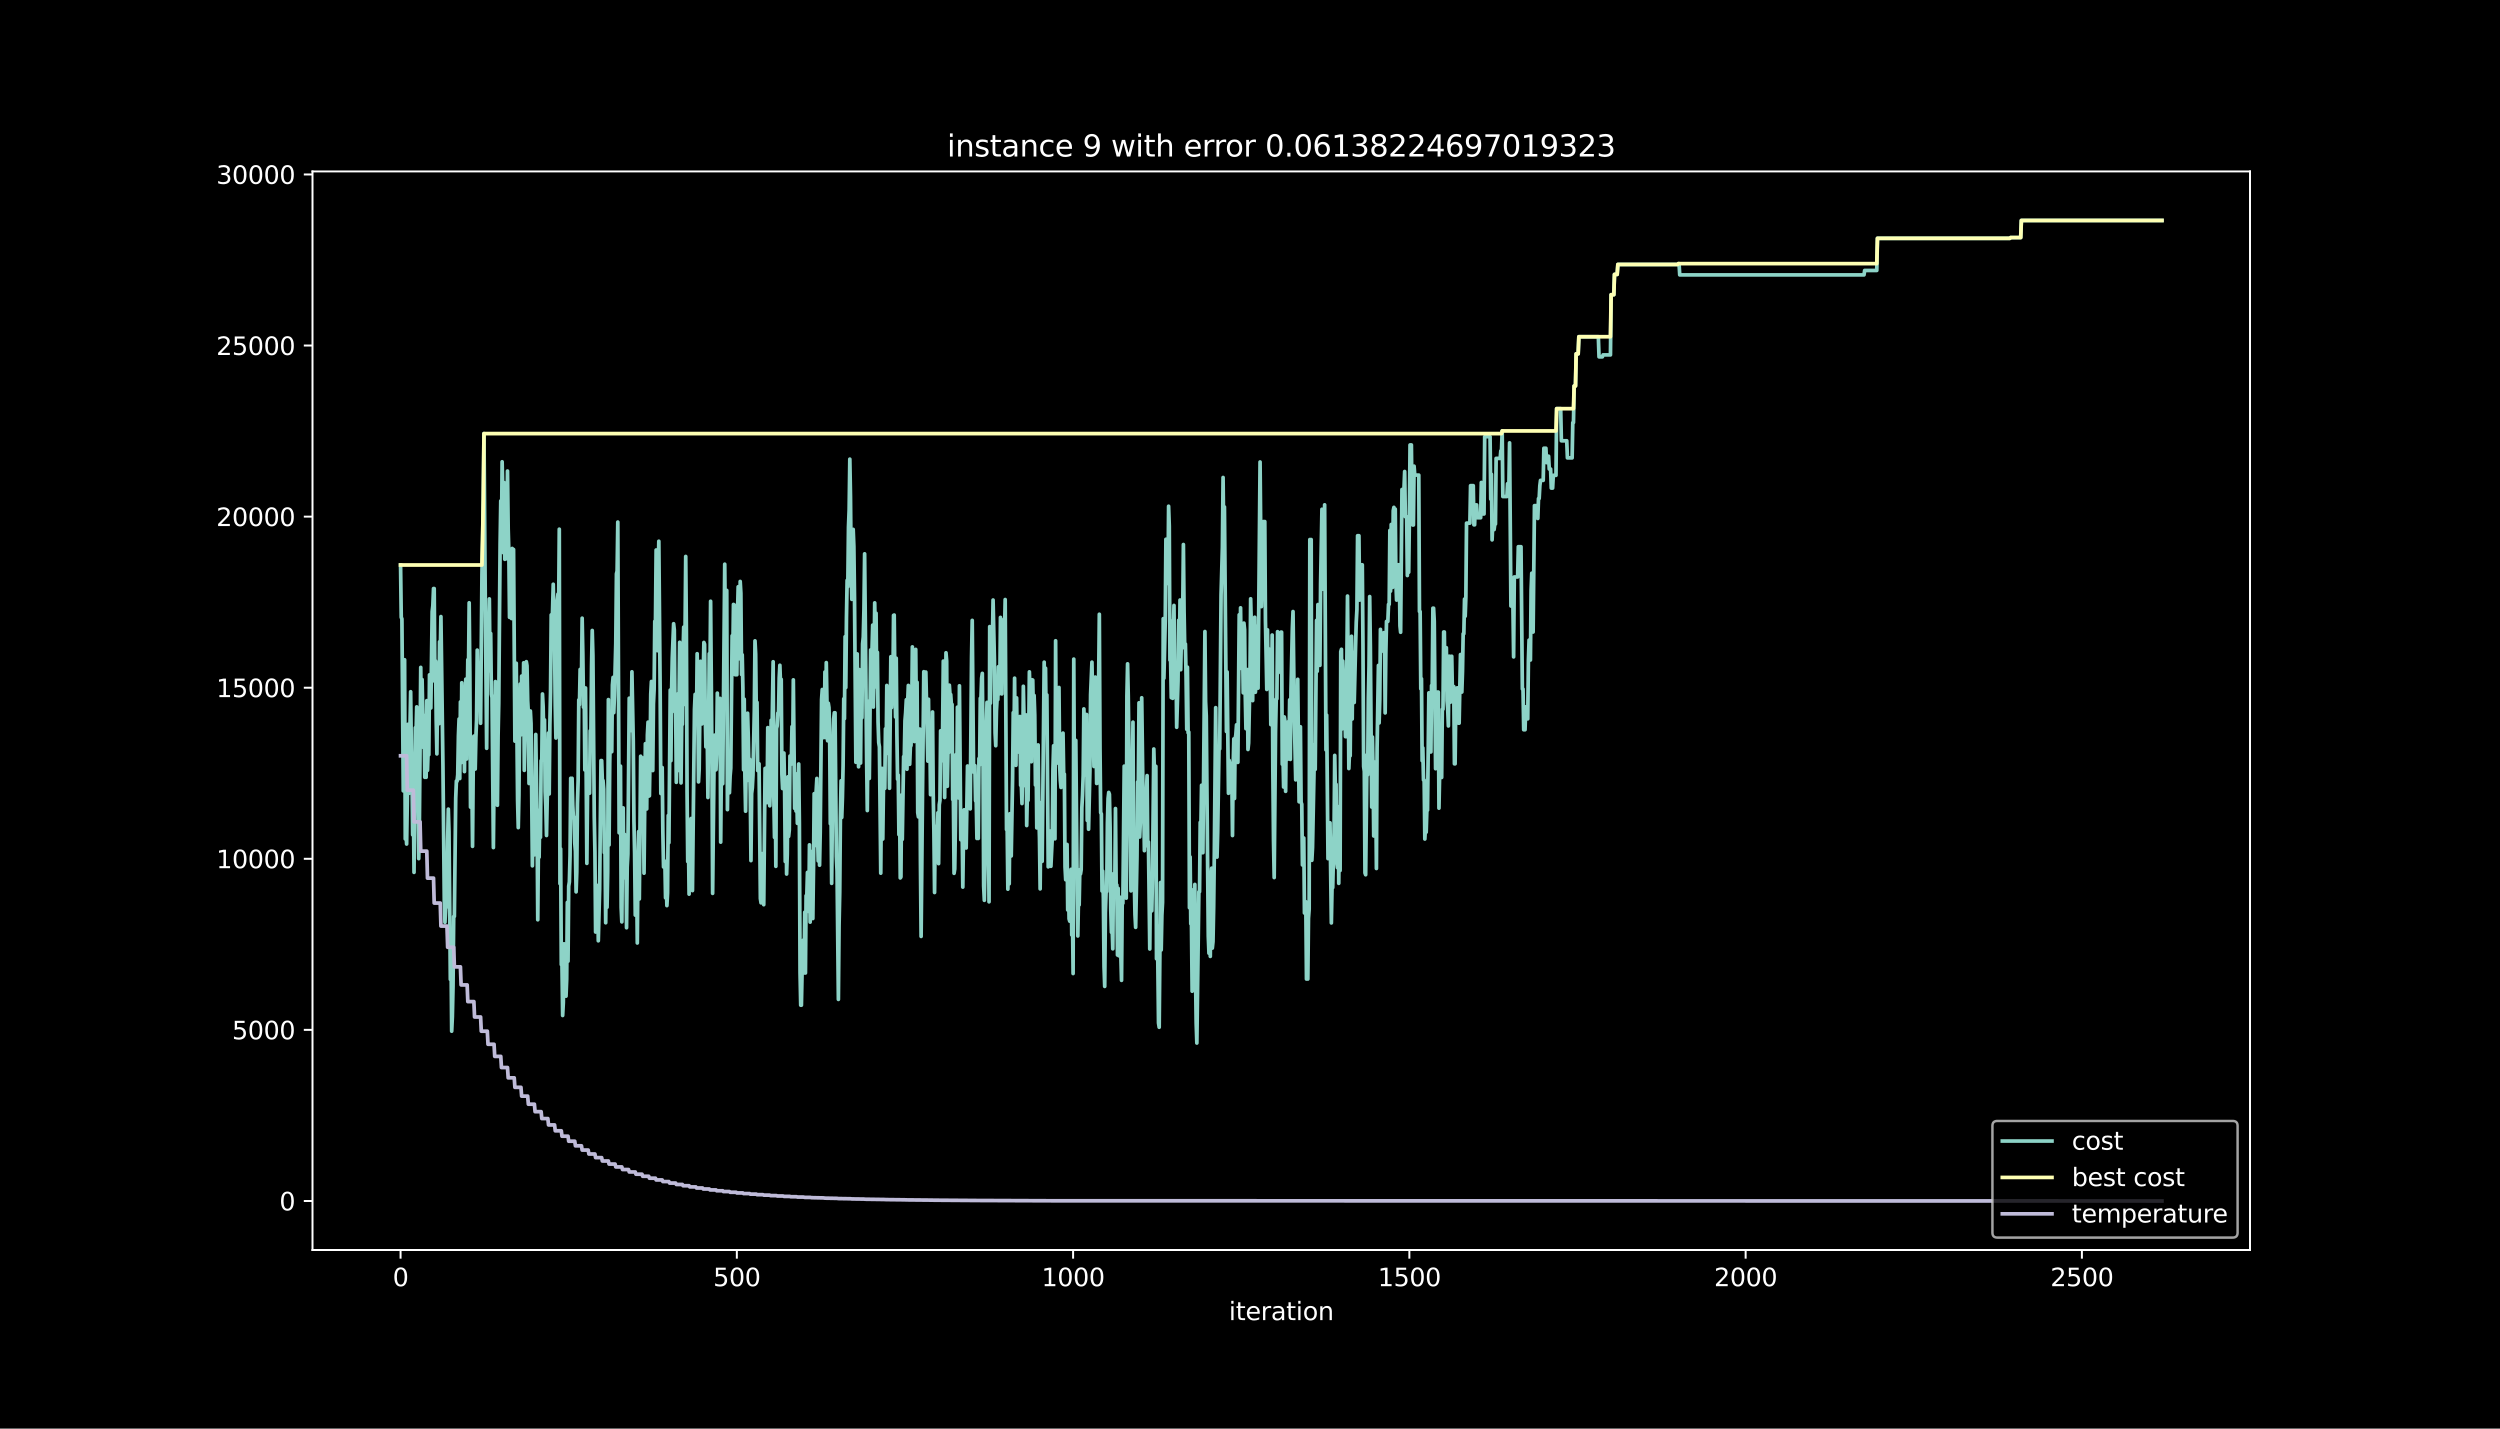<?xml version="1.0" encoding="utf-8" standalone="no"?>
<!DOCTYPE svg PUBLIC "-//W3C//DTD SVG 1.1//EN"
  "http://www.w3.org/Graphics/SVG/1.1/DTD/svg11.dtd">
<svg height="576pt" version="1.1" viewBox="0 0 1008 576" width="1008pt" xmlns="http://www.w3.org/2000/svg" xmlns:xlink="http://www.w3.org/1999/xlink">
 <defs>
  <style type="text/css">*{stroke-linecap:butt;stroke-linejoin:round;}</style>
 </defs>
 <g id="figure_1">
  <g id="patch_1">
   <path d="M 0 576 
L 1008 576 
L 1008 0 
L 0 0 
z
"/>
  </g>
  <g id="axes_1">
   <g id="patch_2">
    <path d="M 126 504 
L 907.2 504 
L 907.2 69.12 
L 126 69.12 
z
"/>
   </g>
   <g id="matplotlib.axis_1">
    <g id="xtick_1">
     <g id="line2d_1">
      <defs>
       <path d="M 0 0 
L 0 3.5 
" id="m829dfaa4d2" style="stroke:#ffffff;stroke-width:0.8;"/>
      </defs>
      <g>
       <use style="fill:#ffffff;stroke:#ffffff;stroke-width:0.8;" x="161.509" xlink:href="#m829dfaa4d2" y="504"/>
      </g>
     </g>
     <g id="text_1">
      <!-- 0 -->
      <g style="fill:#ffffff;" transform="translate(158.328 518.598)scale(0.1 -0.1)">
       <defs>
        <path d="M 2034 4250 
Q 1547 4250 1301 3770 
Q 1056 3291 1056 2328 
Q 1056 1369 1301 889 
Q 1547 409 2034 409 
Q 2525 409 2770 889 
Q 3016 1369 3016 2328 
Q 3016 3291 2770 3770 
Q 2525 4250 2034 4250 
z
M 2034 4750 
Q 2819 4750 3233 4129 
Q 3647 3509 3647 2328 
Q 3647 1150 3233 529 
Q 2819 -91 2034 -91 
Q 1250 -91 836 529 
Q 422 1150 422 2328 
Q 422 3509 836 4129 
Q 1250 4750 2034 4750 
z
" id="DejaVuSans-30" transform="scale(0.016)"/>
       </defs>
       <use xlink:href="#DejaVuSans-30"/>
      </g>
     </g>
    </g>
    <g id="xtick_2">
     <g id="line2d_2">
      <g>
       <use style="fill:#ffffff;stroke:#ffffff;stroke-width:0.8;" x="297.092" xlink:href="#m829dfaa4d2" y="504"/>
      </g>
     </g>
     <g id="text_2">
      <!-- 500 -->
      <g style="fill:#ffffff;" transform="translate(287.548 518.598)scale(0.1 -0.1)">
       <defs>
        <path d="M 691 4666 
L 3169 4666 
L 3169 4134 
L 1269 4134 
L 1269 2991 
Q 1406 3038 1543 3061 
Q 1681 3084 1819 3084 
Q 2600 3084 3056 2656 
Q 3513 2228 3513 1497 
Q 3513 744 3044 326 
Q 2575 -91 1722 -91 
Q 1428 -91 1123 -41 
Q 819 9 494 109 
L 494 744 
Q 775 591 1075 516 
Q 1375 441 1709 441 
Q 2250 441 2565 725 
Q 2881 1009 2881 1497 
Q 2881 1984 2565 2268 
Q 2250 2553 1709 2553 
Q 1456 2553 1204 2497 
Q 953 2441 691 2322 
L 691 4666 
z
" id="DejaVuSans-35" transform="scale(0.016)"/>
       </defs>
       <use xlink:href="#DejaVuSans-35"/>
       <use x="63.623" xlink:href="#DejaVuSans-30"/>
       <use x="127.246" xlink:href="#DejaVuSans-30"/>
      </g>
     </g>
    </g>
    <g id="xtick_3">
     <g id="line2d_3">
      <g>
       <use style="fill:#ffffff;stroke:#ffffff;stroke-width:0.8;" x="432.674" xlink:href="#m829dfaa4d2" y="504"/>
      </g>
     </g>
     <g id="text_3">
      <!-- 1000 -->
      <g style="fill:#ffffff;" transform="translate(419.949 518.598)scale(0.1 -0.1)">
       <defs>
        <path d="M 794 531 
L 1825 531 
L 1825 4091 
L 703 3866 
L 703 4441 
L 1819 4666 
L 2450 4666 
L 2450 531 
L 3481 531 
L 3481 0 
L 794 0 
L 794 531 
z
" id="DejaVuSans-31" transform="scale(0.016)"/>
       </defs>
       <use xlink:href="#DejaVuSans-31"/>
       <use x="63.623" xlink:href="#DejaVuSans-30"/>
       <use x="127.246" xlink:href="#DejaVuSans-30"/>
       <use x="190.869" xlink:href="#DejaVuSans-30"/>
      </g>
     </g>
    </g>
    <g id="xtick_4">
     <g id="line2d_4">
      <g>
       <use style="fill:#ffffff;stroke:#ffffff;stroke-width:0.8;" x="568.257" xlink:href="#m829dfaa4d2" y="504"/>
      </g>
     </g>
     <g id="text_4">
      <!-- 1500 -->
      <g style="fill:#ffffff;" transform="translate(555.532 518.598)scale(0.1 -0.1)">
       <use xlink:href="#DejaVuSans-31"/>
       <use x="63.623" xlink:href="#DejaVuSans-35"/>
       <use x="127.246" xlink:href="#DejaVuSans-30"/>
       <use x="190.869" xlink:href="#DejaVuSans-30"/>
      </g>
     </g>
    </g>
    <g id="xtick_5">
     <g id="line2d_5">
      <g>
       <use style="fill:#ffffff;stroke:#ffffff;stroke-width:0.8;" x="703.84" xlink:href="#m829dfaa4d2" y="504"/>
      </g>
     </g>
     <g id="text_5">
      <!-- 2000 -->
      <g style="fill:#ffffff;" transform="translate(691.115 518.598)scale(0.1 -0.1)">
       <defs>
        <path d="M 1228 531 
L 3431 531 
L 3431 0 
L 469 0 
L 469 531 
Q 828 903 1448 1529 
Q 2069 2156 2228 2338 
Q 2531 2678 2651 2914 
Q 2772 3150 2772 3378 
Q 2772 3750 2511 3984 
Q 2250 4219 1831 4219 
Q 1534 4219 1204 4116 
Q 875 4013 500 3803 
L 500 4441 
Q 881 4594 1212 4672 
Q 1544 4750 1819 4750 
Q 2544 4750 2975 4387 
Q 3406 4025 3406 3419 
Q 3406 3131 3298 2873 
Q 3191 2616 2906 2266 
Q 2828 2175 2409 1742 
Q 1991 1309 1228 531 
z
" id="DejaVuSans-32" transform="scale(0.016)"/>
       </defs>
       <use xlink:href="#DejaVuSans-32"/>
       <use x="63.623" xlink:href="#DejaVuSans-30"/>
       <use x="127.246" xlink:href="#DejaVuSans-30"/>
       <use x="190.869" xlink:href="#DejaVuSans-30"/>
      </g>
     </g>
    </g>
    <g id="xtick_6">
     <g id="line2d_6">
      <g>
       <use style="fill:#ffffff;stroke:#ffffff;stroke-width:0.8;" x="839.422" xlink:href="#m829dfaa4d2" y="504"/>
      </g>
     </g>
     <g id="text_6">
      <!-- 2500 -->
      <g style="fill:#ffffff;" transform="translate(826.697 518.598)scale(0.1 -0.1)">
       <use xlink:href="#DejaVuSans-32"/>
       <use x="63.623" xlink:href="#DejaVuSans-35"/>
       <use x="127.246" xlink:href="#DejaVuSans-30"/>
       <use x="190.869" xlink:href="#DejaVuSans-30"/>
      </g>
     </g>
    </g>
    <g id="text_7">
     <!-- iteration -->
     <g style="fill:#ffffff;" transform="translate(495.477 532.277)scale(0.1 -0.1)">
      <defs>
       <path d="M 603 3500 
L 1178 3500 
L 1178 0 
L 603 0 
L 603 3500 
z
M 603 4863 
L 1178 4863 
L 1178 4134 
L 603 4134 
L 603 4863 
z
" id="DejaVuSans-69" transform="scale(0.016)"/>
       <path d="M 1172 4494 
L 1172 3500 
L 2356 3500 
L 2356 3053 
L 1172 3053 
L 1172 1153 
Q 1172 725 1289 603 
Q 1406 481 1766 481 
L 2356 481 
L 2356 0 
L 1766 0 
Q 1100 0 847 248 
Q 594 497 594 1153 
L 594 3053 
L 172 3053 
L 172 3500 
L 594 3500 
L 594 4494 
L 1172 4494 
z
" id="DejaVuSans-74" transform="scale(0.016)"/>
       <path d="M 3597 1894 
L 3597 1613 
L 953 1613 
Q 991 1019 1311 708 
Q 1631 397 2203 397 
Q 2534 397 2845 478 
Q 3156 559 3463 722 
L 3463 178 
Q 3153 47 2828 -22 
Q 2503 -91 2169 -91 
Q 1331 -91 842 396 
Q 353 884 353 1716 
Q 353 2575 817 3079 
Q 1281 3584 2069 3584 
Q 2775 3584 3186 3129 
Q 3597 2675 3597 1894 
z
M 3022 2063 
Q 3016 2534 2758 2815 
Q 2500 3097 2075 3097 
Q 1594 3097 1305 2825 
Q 1016 2553 972 2059 
L 3022 2063 
z
" id="DejaVuSans-65" transform="scale(0.016)"/>
       <path d="M 2631 2963 
Q 2534 3019 2420 3045 
Q 2306 3072 2169 3072 
Q 1681 3072 1420 2755 
Q 1159 2438 1159 1844 
L 1159 0 
L 581 0 
L 581 3500 
L 1159 3500 
L 1159 2956 
Q 1341 3275 1631 3429 
Q 1922 3584 2338 3584 
Q 2397 3584 2469 3576 
Q 2541 3569 2628 3553 
L 2631 2963 
z
" id="DejaVuSans-72" transform="scale(0.016)"/>
       <path d="M 2194 1759 
Q 1497 1759 1228 1600 
Q 959 1441 959 1056 
Q 959 750 1161 570 
Q 1363 391 1709 391 
Q 2188 391 2477 730 
Q 2766 1069 2766 1631 
L 2766 1759 
L 2194 1759 
z
M 3341 1997 
L 3341 0 
L 2766 0 
L 2766 531 
Q 2569 213 2275 61 
Q 1981 -91 1556 -91 
Q 1019 -91 701 211 
Q 384 513 384 1019 
Q 384 1609 779 1909 
Q 1175 2209 1959 2209 
L 2766 2209 
L 2766 2266 
Q 2766 2663 2505 2880 
Q 2244 3097 1772 3097 
Q 1472 3097 1187 3025 
Q 903 2953 641 2809 
L 641 3341 
Q 956 3463 1253 3523 
Q 1550 3584 1831 3584 
Q 2591 3584 2966 3190 
Q 3341 2797 3341 1997 
z
" id="DejaVuSans-61" transform="scale(0.016)"/>
       <path d="M 1959 3097 
Q 1497 3097 1228 2736 
Q 959 2375 959 1747 
Q 959 1119 1226 758 
Q 1494 397 1959 397 
Q 2419 397 2687 759 
Q 2956 1122 2956 1747 
Q 2956 2369 2687 2733 
Q 2419 3097 1959 3097 
z
M 1959 3584 
Q 2709 3584 3137 3096 
Q 3566 2609 3566 1747 
Q 3566 888 3137 398 
Q 2709 -91 1959 -91 
Q 1206 -91 779 398 
Q 353 888 353 1747 
Q 353 2609 779 3096 
Q 1206 3584 1959 3584 
z
" id="DejaVuSans-6f" transform="scale(0.016)"/>
       <path d="M 3513 2113 
L 3513 0 
L 2938 0 
L 2938 2094 
Q 2938 2591 2744 2837 
Q 2550 3084 2163 3084 
Q 1697 3084 1428 2787 
Q 1159 2491 1159 1978 
L 1159 0 
L 581 0 
L 581 3500 
L 1159 3500 
L 1159 2956 
Q 1366 3272 1645 3428 
Q 1925 3584 2291 3584 
Q 2894 3584 3203 3211 
Q 3513 2838 3513 2113 
z
" id="DejaVuSans-6e" transform="scale(0.016)"/>
      </defs>
      <use xlink:href="#DejaVuSans-69"/>
      <use x="27.783" xlink:href="#DejaVuSans-74"/>
      <use x="66.992" xlink:href="#DejaVuSans-65"/>
      <use x="128.516" xlink:href="#DejaVuSans-72"/>
      <use x="169.629" xlink:href="#DejaVuSans-61"/>
      <use x="230.908" xlink:href="#DejaVuSans-74"/>
      <use x="270.117" xlink:href="#DejaVuSans-69"/>
      <use x="297.9" xlink:href="#DejaVuSans-6f"/>
      <use x="359.082" xlink:href="#DejaVuSans-6e"/>
     </g>
    </g>
   </g>
   <g id="matplotlib.axis_2">
    <g id="ytick_1">
     <g id="line2d_7">
      <defs>
       <path d="M 0 0 
L -3.5 0 
" id="mee771cb0ef" style="stroke:#ffffff;stroke-width:0.8;"/>
      </defs>
      <g>
       <use style="fill:#ffffff;stroke:#ffffff;stroke-width:0.8;" x="126" xlink:href="#mee771cb0ef" y="484.233"/>
      </g>
     </g>
     <g id="text_8">
      <!-- 0 -->
      <g style="fill:#ffffff;" transform="translate(112.638 488.032)scale(0.1 -0.1)">
       <use xlink:href="#DejaVuSans-30"/>
      </g>
     </g>
    </g>
    <g id="ytick_2">
     <g id="line2d_8">
      <g>
       <use style="fill:#ffffff;stroke:#ffffff;stroke-width:0.8;" x="126" xlink:href="#mee771cb0ef" y="415.251"/>
      </g>
     </g>
     <g id="text_9">
      <!-- 5000 -->
      <g style="fill:#ffffff;" transform="translate(93.55 419.051)scale(0.1 -0.1)">
       <use xlink:href="#DejaVuSans-35"/>
       <use x="63.623" xlink:href="#DejaVuSans-30"/>
       <use x="127.246" xlink:href="#DejaVuSans-30"/>
       <use x="190.869" xlink:href="#DejaVuSans-30"/>
      </g>
     </g>
    </g>
    <g id="ytick_3">
     <g id="line2d_9">
      <g>
       <use style="fill:#ffffff;stroke:#ffffff;stroke-width:0.8;" x="126" xlink:href="#mee771cb0ef" y="346.27"/>
      </g>
     </g>
     <g id="text_10">
      <!-- 10000 -->
      <g style="fill:#ffffff;" transform="translate(87.188 350.069)scale(0.1 -0.1)">
       <use xlink:href="#DejaVuSans-31"/>
       <use x="63.623" xlink:href="#DejaVuSans-30"/>
       <use x="127.246" xlink:href="#DejaVuSans-30"/>
       <use x="190.869" xlink:href="#DejaVuSans-30"/>
       <use x="254.492" xlink:href="#DejaVuSans-30"/>
      </g>
     </g>
    </g>
    <g id="ytick_4">
     <g id="line2d_10">
      <g>
       <use style="fill:#ffffff;stroke:#ffffff;stroke-width:0.8;" x="126" xlink:href="#mee771cb0ef" y="277.289"/>
      </g>
     </g>
     <g id="text_11">
      <!-- 15000 -->
      <g style="fill:#ffffff;" transform="translate(87.188 281.088)scale(0.1 -0.1)">
       <use xlink:href="#DejaVuSans-31"/>
       <use x="63.623" xlink:href="#DejaVuSans-35"/>
       <use x="127.246" xlink:href="#DejaVuSans-30"/>
       <use x="190.869" xlink:href="#DejaVuSans-30"/>
       <use x="254.492" xlink:href="#DejaVuSans-30"/>
      </g>
     </g>
    </g>
    <g id="ytick_5">
     <g id="line2d_11">
      <g>
       <use style="fill:#ffffff;stroke:#ffffff;stroke-width:0.8;" x="126" xlink:href="#mee771cb0ef" y="208.308"/>
      </g>
     </g>
     <g id="text_12">
      <!-- 20000 -->
      <g style="fill:#ffffff;" transform="translate(87.188 212.107)scale(0.1 -0.1)">
       <use xlink:href="#DejaVuSans-32"/>
       <use x="63.623" xlink:href="#DejaVuSans-30"/>
       <use x="127.246" xlink:href="#DejaVuSans-30"/>
       <use x="190.869" xlink:href="#DejaVuSans-30"/>
       <use x="254.492" xlink:href="#DejaVuSans-30"/>
      </g>
     </g>
    </g>
    <g id="ytick_6">
     <g id="line2d_12">
      <g>
       <use style="fill:#ffffff;stroke:#ffffff;stroke-width:0.8;" x="126" xlink:href="#mee771cb0ef" y="139.326"/>
      </g>
     </g>
     <g id="text_13">
      <!-- 25000 -->
      <g style="fill:#ffffff;" transform="translate(87.188 143.126)scale(0.1 -0.1)">
       <use xlink:href="#DejaVuSans-32"/>
       <use x="63.623" xlink:href="#DejaVuSans-35"/>
       <use x="127.246" xlink:href="#DejaVuSans-30"/>
       <use x="190.869" xlink:href="#DejaVuSans-30"/>
       <use x="254.492" xlink:href="#DejaVuSans-30"/>
      </g>
     </g>
    </g>
    <g id="ytick_7">
     <g id="line2d_13">
      <g>
       <use style="fill:#ffffff;stroke:#ffffff;stroke-width:0.8;" x="126" xlink:href="#mee771cb0ef" y="70.345"/>
      </g>
     </g>
     <g id="text_14">
      <!-- 30000 -->
      <g style="fill:#ffffff;" transform="translate(87.188 74.144)scale(0.1 -0.1)">
       <defs>
        <path d="M 2597 2516 
Q 3050 2419 3304 2112 
Q 3559 1806 3559 1356 
Q 3559 666 3084 287 
Q 2609 -91 1734 -91 
Q 1441 -91 1130 -33 
Q 819 25 488 141 
L 488 750 
Q 750 597 1062 519 
Q 1375 441 1716 441 
Q 2309 441 2620 675 
Q 2931 909 2931 1356 
Q 2931 1769 2642 2001 
Q 2353 2234 1838 2234 
L 1294 2234 
L 1294 2753 
L 1863 2753 
Q 2328 2753 2575 2939 
Q 2822 3125 2822 3475 
Q 2822 3834 2567 4026 
Q 2313 4219 1838 4219 
Q 1578 4219 1281 4162 
Q 984 4106 628 3988 
L 628 4550 
Q 988 4650 1302 4700 
Q 1616 4750 1894 4750 
Q 2613 4750 3031 4423 
Q 3450 4097 3450 3541 
Q 3450 3153 3228 2886 
Q 3006 2619 2597 2516 
z
" id="DejaVuSans-33" transform="scale(0.016)"/>
       </defs>
       <use xlink:href="#DejaVuSans-33"/>
       <use x="63.623" xlink:href="#DejaVuSans-30"/>
       <use x="127.246" xlink:href="#DejaVuSans-30"/>
       <use x="190.869" xlink:href="#DejaVuSans-30"/>
       <use x="254.492" xlink:href="#DejaVuSans-30"/>
      </g>
     </g>
    </g>
   </g>
   <g id="line2d_14">
    <path clip-path="url(#pe9b649a42a)" d="M 161.509 227.816 
L 161.78 248.896 
L 162.051 249.531 
L 162.594 318.871 
L 162.865 299.073 
L 163.136 266.017 
L 163.407 338.268 
L 163.678 335.33 
L 163.95 340.31 
L 164.221 323.217 
L 164.492 292.051 
L 164.763 318.512 
L 165.034 319.837 
L 165.305 292.948 
L 165.577 278.903 
L 165.848 302.108 
L 166.119 312.594 
L 166.39 336.627 
L 166.661 321.492 
L 166.932 351.734 
L 167.475 293.389 
L 167.746 295.983 
L 168.017 285.015 
L 168.288 286.767 
L 168.831 346.201 
L 169.102 331.977 
L 169.644 269.094 
L 169.915 298.921 
L 170.186 273.978 
L 170.729 301.419 
L 171 288.464 
L 171.271 313.408 
L 171.542 310.814 
L 171.813 313.408 
L 172.085 282.504 
L 172.356 310.607 
L 172.627 302.577 
L 172.898 304.316 
L 173.169 272.088 
L 173.44 274.488 
L 173.712 285.456 
L 174.254 246.606 
L 174.525 244.206 
L 174.796 237.307 
L 175.067 237.307 
L 175.339 274.75 
L 175.61 266.486 
L 175.881 290.575 
L 176.152 303.971 
L 176.423 280.255 
L 176.694 267.3 
L 176.966 291.803 
L 177.237 258.747 
L 177.508 263.741 
L 177.779 248.607 
L 178.593 308.62 
L 179.135 362.908 
L 179.406 371.89 
L 179.948 359.846 
L 180.219 365.654 
L 180.491 339.193 
L 180.762 326.238 
L 181.033 335.385 
L 181.575 394.902 
L 181.846 384.872 
L 182.118 415.776 
L 182.389 409.967 
L 182.66 397.606 
L 182.931 369.503 
L 183.202 369.503 
L 183.745 321.796 
L 184.016 314.898 
L 184.287 314.994 
L 184.558 312.4 
L 184.829 296.783 
L 185.1 289.885 
L 185.372 313.918 
L 185.643 283.014 
L 185.914 307.517 
L 186.185 275.288 
L 186.456 300.356 
L 186.727 300.715 
L 186.999 280.2 
L 187.27 311.104 
L 187.541 280.2 
L 187.812 273.826 
L 188.083 306.054 
L 188.626 265.976 
L 188.897 271.15 
L 189.168 243.047 
L 189.439 271.536 
L 189.71 325.438 
L 189.981 314.359 
L 190.253 314.359 
L 190.524 341.248 
L 190.795 310.083 
L 191.066 296.797 
L 191.337 296.797 
L 191.608 310.083 
L 191.88 297.128 
L 192.151 290.23 
L 192.422 262.127 
L 192.693 281.483 
L 192.964 267.259 
L 193.235 277.579 
L 193.507 277.579 
L 193.778 291.623 
L 194.32 231.679 
L 194.862 201.161 
L 195.134 174.824 
L 195.676 243.943 
L 196.218 301.722 
L 196.489 270.556 
L 196.761 270.653 
L 197.303 241.474 
L 197.574 268.363 
L 197.845 255.408 
L 198.116 279.91 
L 198.388 281.248 
L 198.93 341.745 
L 199.201 313.642 
L 199.472 301.694 
L 199.743 274.806 
L 200.015 301.694 
L 200.286 304.247 
L 200.557 324.679 
L 200.828 296.576 
L 201.099 283.649 
L 201.642 219.427 
L 201.913 201.961 
L 202.184 217.096 
L 202.455 186.192 
L 202.726 199.147 
L 202.997 222.863 
L 203.269 194.608 
L 203.54 225.512 
L 203.811 195.684 
L 204.082 225.318 
L 204.353 218.42 
L 204.624 189.931 
L 204.896 213.136 
L 205.167 222.449 
L 205.438 248.91 
L 205.709 226.56 
L 205.98 228.878 
L 206.251 249.393 
L 206.523 221.138 
L 206.794 235.776 
L 207.065 221.552 
L 207.607 298.825 
L 207.878 270.57 
L 208.15 267.411 
L 208.692 322.734 
L 208.963 333.702 
L 209.234 320.747 
L 209.505 290.92 
L 209.777 275.785 
L 210.048 296.3 
L 210.319 272.584 
L 210.59 294.562 
L 210.861 291.154 
L 211.132 267.245 
L 211.403 310.607 
L 211.675 296.562 
L 211.946 268.308 
L 212.217 266.79 
L 212.488 268.432 
L 212.759 282.476 
L 213.03 287.65 
L 213.302 315.905 
L 213.573 288.409 
L 213.844 286.67 
L 214.115 291.775 
L 214.657 349.098 
L 214.929 324.155 
L 215.2 344.311 
L 215.471 344.67 
L 216.013 296.135 
L 216.556 333.205 
L 216.827 370.855 
L 217.098 339.952 
L 217.369 345.636 
L 217.64 326.638 
L 217.911 337.606 
L 218.183 306.703 
L 218.454 306.703 
L 218.725 279.814 
L 218.996 284.987 
L 219.267 298.273 
L 219.538 290.244 
L 219.81 319.119 
L 220.081 325.231 
L 220.352 336.875 
L 221.165 295.541 
L 221.437 320.126 
L 221.708 292.023 
L 221.979 279.069 
L 222.25 247.903 
L 222.521 253.076 
L 222.792 246.178 
L 223.064 235.569 
L 223.606 260.582 
L 223.877 284.615 
L 224.148 297.569 
L 224.691 242.122 
L 224.962 239.529 
L 225.233 246.427 
L 225.504 213.371 
L 225.775 356.286 
L 226.046 342.242 
L 226.318 388.928 
L 226.589 388.928 
L 226.86 409.443 
L 227.131 404.27 
L 227.402 380.554 
L 227.673 380.65 
L 228.216 401.648 
L 228.487 394.75 
L 228.758 363.847 
L 229.029 387.562 
L 229.3 357.321 
L 229.572 355.583 
L 229.843 344.973 
L 230.114 313.808 
L 230.385 320.706 
L 230.656 313.808 
L 230.927 324.651 
L 231.199 329.825 
L 231.47 329.466 
L 231.741 339.855 
L 232.012 343.207 
L 232.283 359.597 
L 232.554 351.623 
L 232.826 324.127 
L 233.097 314.884 
L 233.368 282.187 
L 233.639 284.132 
L 233.91 269.908 
L 234.181 279.869 
L 234.453 272.971 
L 234.724 249.255 
L 234.995 263.479 
L 235.266 285.167 
L 235.537 277.385 
L 235.808 310.441 
L 236.08 277.385 
L 236.622 348.105 
L 236.893 319.85 
L 237.164 313.559 
L 237.435 313.532 
L 237.707 319.823 
L 237.978 294.617 
L 238.249 296.355 
L 238.52 268.252 
L 238.791 254.208 
L 239.062 264.362 
L 239.605 329.315 
L 239.876 343.566 
L 240.147 375.794 
L 240.418 362.839 
L 240.689 357.031 
L 240.961 357.031 
L 241.232 379.326 
L 241.774 358.494 
L 242.316 306.675 
L 242.588 306.675 
L 242.859 314.704 
L 243.13 314.704 
L 243.401 318.167 
L 243.672 343.801 
L 243.943 342.228 
L 244.214 372.055 
L 244.486 343.801 
L 244.757 365.819 
L 245.028 351.596 
L 245.299 282.076 
L 245.57 340.683 
L 245.841 307.627 
L 246.113 292.782 
L 246.384 294.107 
L 246.655 303.088 
L 246.926 276.199 
L 247.197 273.122 
L 247.468 287.346 
L 247.74 280.448 
L 248.282 259.464 
L 248.553 231.361 
L 248.824 230.271 
L 249.095 210.501 
L 249.638 335.785 
L 249.909 335.785 
L 250.18 308.896 
L 250.451 365.888 
L 250.722 371.697 
L 250.994 340.531 
L 251.265 325.741 
L 251.536 353.927 
L 251.807 336.406 
L 252.078 351.195 
L 252.349 343.166 
L 252.621 374.07 
L 252.892 349.567 
L 253.163 344.394 
L 253.705 281.511 
L 253.976 289.54 
L 254.248 289.416 
L 254.519 294.589 
L 254.79 270.874 
L 255.332 298.852 
L 255.603 331.081 
L 255.875 344.035 
L 256.146 368.979 
L 256.417 368.882 
L 256.688 353.748 
L 256.959 380.209 
L 257.23 349.968 
L 257.502 335.275 
L 257.773 362.467 
L 258.315 304.909 
L 258.586 318.885 
L 258.857 318.885 
L 259.129 305.599 
L 259.4 321.823 
L 259.671 352.065 
L 260.213 299.86 
L 260.484 302.453 
L 260.756 326.169 
L 261.027 296.342 
L 261.298 291.168 
L 261.569 320.995 
L 261.84 320.871 
L 262.111 304.757 
L 262.383 279.938 
L 262.654 274.778 
L 262.925 299.722 
L 263.196 310.69 
L 263.467 283.801 
L 263.738 277.993 
L 264.01 250.497 
L 264.281 251.586 
L 264.552 221.759 
L 264.823 248.648 
L 265.094 262.348 
L 265.365 231.182 
L 265.637 218.227 
L 266.179 279.22 
L 266.45 319.947 
L 266.992 309.462 
L 267.264 335.509 
L 267.535 349.554 
L 267.806 349.457 
L 268.077 347.222 
L 268.348 362.012 
L 268.619 355.114 
L 268.891 365.143 
L 269.162 359.97 
L 269.433 328.804 
L 269.704 339.772 
L 270.246 278.227 
L 270.518 306.716 
L 270.789 278.613 
L 271.06 265.328 
L 271.602 251.49 
L 271.873 253.959 
L 272.145 287.015 
L 272.416 284.27 
L 272.687 315.436 
L 272.958 305.406 
L 273.229 310.786 
L 273.5 279.62 
L 273.772 285.429 
L 274.043 258.967 
L 274.585 315.67 
L 274.856 291.954 
L 275.127 292.079 
L 275.399 263.824 
L 275.67 252.856 
L 275.941 284.021 
L 276.483 224.366 
L 276.754 255.532 
L 277.025 319.133 
L 277.297 347.388 
L 277.568 337.841 
L 277.839 360.522 
L 278.11 336.806 
L 278.652 330.018 
L 279.195 359.087 
L 280.008 286.077 
L 280.279 279.965 
L 280.551 282.738 
L 280.822 290.464 
L 281.093 263.575 
L 281.364 284.09 
L 281.635 315.256 
L 281.906 310.083 
L 282.449 266.638 
L 282.72 277.096 
L 282.991 291.885 
L 283.262 286.712 
L 283.805 259.036 
L 284.076 259.754 
L 284.347 287.857 
L 284.618 301.143 
L 284.889 301.046 
L 285.16 296.617 
L 285.432 321.561 
L 285.974 263.562 
L 286.245 273.592 
L 286.516 242.426 
L 287.059 306.647 
L 287.33 360.204 
L 287.872 310.4 
L 288.143 296.424 
L 288.414 310.469 
L 288.686 310.345 
L 288.957 303.06 
L 289.228 279.469 
L 289.499 303.184 
L 289.77 303.088 
L 290.313 281.593 
L 290.584 339.551 
L 290.855 309.82 
L 291.126 295.597 
L 291.397 316.015 
L 292.211 227.484 
L 292.482 254.98 
L 293.024 238.052 
L 293.295 326.445 
L 293.567 305.323 
L 294.109 319.657 
L 294.38 312.897 
L 294.651 309.683 
L 295.194 256.332 
L 295.465 264.224 
L 295.736 243.709 
L 296.007 243.861 
L 296.278 271.964 
L 296.549 272.06 
L 296.821 262.03 
L 297.092 272.06 
L 297.363 247.558 
L 297.634 236.59 
L 297.905 265.603 
L 298.176 265.603 
L 298.448 234.438 
L 298.719 239.17 
L 298.99 271.964 
L 299.261 263.989 
L 299.532 277.344 
L 299.803 310.4 
L 300.075 281.911 
L 300.346 313.076 
L 300.617 327.08 
L 300.888 304.73 
L 301.159 314.76 
L 301.43 287.567 
L 301.702 297.238 
L 301.973 311.283 
L 302.244 306.109 
L 302.515 319.809 
L 302.786 347.001 
L 303.057 319.947 
L 303.329 317.698 
L 303.6 312.525 
L 304.142 286.491 
L 304.413 258.388 
L 304.684 263.727 
L 304.956 290.092 
L 305.227 283.194 
L 305.498 310.69 
L 305.769 310.593 
L 306.04 307.958 
L 306.583 362.288 
L 306.854 364.026 
L 307.125 358.218 
L 307.396 344.173 
L 307.667 358.963 
L 307.938 364.771 
L 308.481 309.834 
L 308.752 309.931 
L 309.023 309.572 
L 309.294 323.617 
L 309.565 293.375 
L 309.836 306.44 
L 310.108 311.614 
L 310.379 324.9 
L 310.65 316.87 
L 310.921 290.409 
L 311.192 301.377 
L 311.735 266.818 
L 312.006 321.354 
L 312.277 337.634 
L 312.548 310.745 
L 312.819 349.305 
L 313.09 293.693 
L 313.362 292.672 
L 313.633 287.498 
L 313.904 287.636 
L 314.175 273.412 
L 314.446 268.239 
L 314.717 276.227 
L 314.989 273.895 
L 315.26 312.138 
L 315.531 317.946 
L 315.802 317.85 
L 316.073 303.626 
L 316.344 317.132 
L 316.616 347.374 
L 316.887 320.181 
L 317.158 352.41 
L 317.429 344.38 
L 317.7 313.214 
L 317.971 337.247 
L 318.243 334.654 
L 318.514 304.826 
L 318.785 304.826 
L 319.056 308.11 
L 319.327 292.975 
L 319.598 305.282 
L 319.87 274.116 
L 320.412 325.948 
L 320.683 311.904 
L 320.954 327.038 
L 321.225 319.009 
L 321.497 331.963 
L 322.039 308.041 
L 322.31 332.06 
L 322.581 392.239 
L 322.852 405.291 
L 323.124 405.291 
L 323.395 392.005 
L 323.666 391.977 
L 323.937 379.022 
L 324.208 392.308 
L 324.479 367.806 
L 324.751 392.308 
L 325.022 361.143 
L 325.293 361.777 
L 325.564 351.747 
L 325.835 365.792 
L 326.106 367.53 
L 326.378 340.641 
L 326.649 371.807 
L 326.92 343.704 
L 327.191 343.345 
L 327.462 370.234 
L 327.733 370.358 
L 328.005 349.843 
L 328.276 320.016 
L 328.547 341 
L 328.818 323.534 
L 329.36 313.863 
L 329.632 336.158 
L 329.903 347.126 
L 330.174 319.023 
L 330.445 348.85 
L 330.716 335.564 
L 331.259 282.021 
L 331.53 278.006 
L 331.801 292.23 
L 332.072 297.404 
L 332.343 297.045 
L 332.614 270.943 
L 332.886 297.404 
L 333.157 267.162 
L 333.699 298.673 
L 333.97 283.539 
L 334.241 285.291 
L 334.513 295.252 
L 334.784 332.129 
L 335.055 325.258 
L 335.326 356.162 
L 335.868 304.771 
L 336.14 289.857 
L 336.411 287.388 
L 336.682 287.388 
L 337.224 345.318 
L 337.495 351.126 
L 338.038 402.959 
L 338.309 373.131 
L 338.58 359.846 
L 338.851 329.604 
L 339.122 314.815 
L 339.394 329.604 
L 339.665 321.575 
L 339.936 308.62 
L 340.207 281.731 
L 340.478 289.761 
L 340.749 256.705 
L 341.02 277.22 
L 341.292 249.117 
L 341.563 233.982 
L 341.834 236.576 
L 342.105 212.543 
L 342.376 205.645 
L 342.647 185.13 
L 342.919 200.264 
L 343.19 228.367 
L 343.461 241.653 
L 343.732 213.55 
L 344.003 213.454 
L 344.274 220.352 
L 344.546 241.791 
L 345.088 307.351 
L 345.359 291.761 
L 345.63 263.658 
L 345.901 295.886 
L 346.173 309.172 
L 346.444 269.977 
L 346.715 280.007 
L 346.986 307.654 
L 347.257 274.599 
L 347.528 289.388 
L 347.8 259.561 
L 348.071 256.87 
L 348.342 245.654 
L 348.613 223.304 
L 349.427 306.302 
L 349.698 326.817 
L 349.969 295.652 
L 350.24 282.697 
L 350.511 313.863 
L 351.054 262.044 
L 351.325 261.947 
L 351.596 262.072 
L 351.867 252.042 
L 352.138 285.098 
L 352.409 269.963 
L 352.681 243.074 
L 352.952 258.209 
L 353.223 247.241 
L 353.494 277.068 
L 353.765 263.024 
L 354.036 291.127 
L 354.308 299.418 
L 354.579 301.156 
L 355.121 352.065 
L 355.392 319.837 
L 355.663 309.807 
L 355.935 338.296 
L 356.206 317.781 
L 356.748 317.877 
L 357.019 293.844 
L 357.29 303.874 
L 357.562 276.378 
L 357.833 285.608 
L 358.104 285.608 
L 358.375 288.009 
L 358.646 317.836 
L 359.189 264.79 
L 359.46 285.305 
L 359.731 277.275 
L 360.002 279.013 
L 360.273 248.11 
L 360.544 247.986 
L 360.816 274.875 
L 361.087 289.099 
L 361.358 265.383 
L 361.629 296.286 
L 361.9 314.194 
L 362.171 312.483 
L 362.443 336.516 
L 362.714 326.486 
L 362.985 353.982 
L 363.256 353.624 
L 363.527 320.568 
L 363.798 338.434 
L 364.341 305.047 
L 364.612 305.406 
L 364.883 290.616 
L 365.154 287.305 
L 365.425 282.131 
L 365.697 310.152 
L 365.968 283.263 
L 366.239 276.365 
L 366.51 298.107 
L 366.781 308.165 
L 367.052 301.184 
L 367.324 300.577 
L 367.595 287.291 
L 367.866 260.83 
L 368.137 288.243 
L 368.408 274.033 
L 368.679 298.977 
L 368.951 292.079 
L 369.222 261.837 
L 369.493 293.32 
L 369.764 275.095 
L 370.035 327.631 
L 370.306 329.37 
L 370.578 324.196 
L 370.849 293.955 
L 371.12 347.319 
L 371.391 377.56 
L 371.933 321.892 
L 372.476 270.832 
L 372.747 283.787 
L 373.018 280.586 
L 373.289 270.97 
L 374.103 306.882 
L 374.374 281.938 
L 374.645 306.882 
L 374.916 295.914 
L 375.187 320.416 
L 375.458 301.281 
L 375.73 314.566 
L 376.001 287.07 
L 376.272 320.126 
L 376.543 334.916 
L 376.814 359.859 
L 377.085 333.191 
L 377.357 338.917 
L 377.628 340.531 
L 377.899 340.655 
L 378.17 327.7 
L 378.441 348.215 
L 378.712 324.5 
L 378.984 322.761 
L 379.255 294.658 
L 379.797 306.73 
L 380.068 293.444 
L 380.339 266.555 
L 380.882 321.547 
L 381.424 263.203 
L 381.695 266.555 
L 381.966 317.036 
L 382.238 300.867 
L 382.509 303.46 
L 382.78 276.268 
L 383.051 280.338 
L 383.322 280.021 
L 383.593 284.008 
L 383.865 284.008 
L 384.136 322.375 
L 384.407 321.878 
L 384.678 352.12 
L 384.949 350.381 
L 385.22 332.46 
L 385.492 304.205 
L 385.763 318.181 
L 386.034 285.125 
L 386.305 293.5 
L 386.576 321.754 
L 386.847 276.516 
L 387.39 338.586 
L 387.661 338.227 
L 387.932 333.178 
L 388.203 357.68 
L 388.474 337.165 
L 388.746 326.514 
L 389.017 333.412 
L 389.288 327.687 
L 389.559 341.911 
L 390.101 308.855 
L 390.644 319.85 
L 390.915 319.85 
L 391.186 326.141 
L 391.728 264.831 
L 392 250.138 
L 392.542 311.283 
L 392.813 308.689 
L 393.084 308.689 
L 393.355 322.913 
L 393.627 323.272 
L 393.898 338.061 
L 394.169 314.346 
L 394.44 338.061 
L 394.711 305.833 
L 394.982 308.427 
L 395.254 281.538 
L 395.525 281.442 
L 395.796 273.412 
L 396.067 271.508 
L 396.338 299.059 
L 396.609 357.197 
L 396.881 363.005 
L 397.152 348.96 
L 397.694 292.865 
L 397.965 283.194 
L 398.236 315.422 
L 398.508 330.556 
L 398.779 363.612 
L 399.05 252.649 
L 399.321 283.552 
L 399.592 256.664 
L 399.863 264.693 
L 400.135 258.885 
L 400.406 241.929 
L 400.948 266.293 
L 401.219 295.5 
L 401.49 300.674 
L 401.762 286.629 
L 402.033 281.745 
L 402.304 282.104 
L 402.575 268.818 
L 402.846 279.786 
L 403.117 277.192 
L 403.389 248.938 
L 403.66 277.192 
L 403.931 279.786 
L 404.202 255.753 
L 404.473 249.945 
L 404.744 257.919 
L 405.015 255.96 
L 405.287 241.736 
L 405.829 334.488 
L 406.1 334.488 
L 406.371 358.521 
L 406.642 338.006 
L 406.914 356.355 
L 407.185 328.101 
L 407.456 330.336 
L 407.727 345.125 
L 408.269 314.221 
L 408.541 287.333 
L 408.812 301.543 
L 409.083 273.44 
L 409.354 304.606 
L 409.625 308.579 
L 409.896 281.386 
L 410.168 303.102 
L 410.439 303.102 
L 410.71 303.24 
L 411.252 288.892 
L 411.523 316.636 
L 411.795 315.96 
L 412.066 323.989 
L 412.337 309.765 
L 412.608 276.709 
L 412.879 289.25 
L 413.15 316.746 
L 413.422 316.746 
L 413.693 288.257 
L 413.964 332.86 
L 414.235 320.154 
L 414.506 322.706 
L 415.049 270.887 
L 415.32 279.758 
L 415.591 279.758 
L 415.862 307.13 
L 416.133 274.074 
L 416.404 274.199 
L 416.676 288.422 
L 416.947 280.393 
L 417.218 288.422 
L 417.489 316.525 
L 417.76 305.557 
L 418.031 333.812 
L 418.303 302.909 
L 418.574 300.356 
L 418.845 327.852 
L 419.116 337.882 
L 419.387 358.397 
L 419.658 326.169 
L 419.93 323.575 
L 420.201 347.291 
L 421.014 266.983 
L 421.285 295.321 
L 421.557 269.425 
L 421.828 293.141 
L 422.099 280.186 
L 422.641 349.512 
L 422.912 338.061 
L 423.184 338.061 
L 423.455 335.068 
L 423.726 349.292 
L 424.268 337.854 
L 424.539 310.359 
L 424.811 300.687 
L 425.082 328.183 
L 425.353 338.213 
L 425.624 258.36 
L 425.895 305.075 
L 426.166 307.668 
L 426.438 279.179 
L 426.709 307.434 
L 426.98 277.192 
L 427.251 308.358 
L 427.522 314.566 
L 427.793 317.505 
L 428.065 304.219 
L 428.336 300.756 
L 428.607 295.583 
L 428.878 312.414 
L 429.149 312.111 
L 429.42 349.54 
L 429.692 354.713 
L 429.963 340.49 
L 430.234 340.49 
L 430.505 366.909 
L 430.776 353.955 
L 431.047 370.483 
L 431.319 371.421 
L 431.59 364.523 
L 431.861 350.519 
L 432.132 376.981 
L 432.403 367.585 
L 432.674 392.529 
L 432.946 265.755 
L 433.217 321.809 
L 433.488 327.011 
L 433.759 298.521 
L 434.301 359.115 
L 434.573 377.381 
L 434.844 362.274 
L 435.115 364.868 
L 435.386 350.644 
L 435.657 352.382 
L 435.928 350.644 
L 436.2 325.7 
L 436.471 320.623 
L 436.742 312.594 
L 437.013 285.829 
L 437.284 292.975 
L 437.555 307.406 
L 437.826 312.58 
L 438.098 288.078 
L 438.369 330.805 
L 438.64 317.85 
L 438.911 334.35 
L 439.453 310.662 
L 439.725 280.117 
L 440.267 266.983 
L 441.08 309.048 
L 441.352 277.882 
L 441.623 272.998 
L 442.165 315.891 
L 442.436 315.767 
L 442.707 282.711 
L 442.979 274.13 
L 443.25 247.668 
L 443.521 301.777 
L 443.792 327.728 
L 444.063 328.087 
L 444.334 359.252 
L 444.606 351.223 
L 444.877 362.191 
L 445.148 389.687 
L 445.419 397.716 
L 445.69 367.889 
L 445.961 359.859 
L 446.233 359.501 
L 446.504 332.005 
L 446.775 321.975 
L 447.046 319.505 
L 447.317 320.264 
L 447.588 333.55 
L 447.86 366.606 
L 448.131 375.918 
L 448.402 373.587 
L 448.673 382.568 
L 448.944 352.327 
L 449.487 356.907 
L 449.758 326.003 
L 450.029 356.907 
L 450.3 356.811 
L 450.571 385.065 
L 450.842 358.176 
L 451.114 385.369 
L 451.385 361.653 
L 451.656 385.369 
L 451.927 385.245 
L 452.198 395.274 
L 452.469 364.109 
L 452.741 364.205 
L 453.283 308.91 
L 453.554 334.364 
L 453.825 321.409 
L 454.096 362.122 
L 454.368 280.614 
L 454.639 267.659 
L 454.91 280.614 
L 455.995 359.197 
L 456.266 334.695 
L 456.537 321.409 
L 456.808 291.168 
L 457.079 341.4 
L 457.622 368.73 
L 457.893 373.904 
L 458.435 345.484 
L 458.706 315.242 
L 458.977 315.601 
L 459.249 283.373 
L 459.52 337.482 
L 459.791 331.274 
L 460.333 281.345 
L 460.876 322.527 
L 461.147 322.527 
L 461.418 342.987 
L 461.689 319.271 
L 461.96 333.316 
L 462.231 319.616 
L 462.503 312.718 
L 462.774 341.207 
L 463.045 339.469 
L 463.587 382.637 
L 463.858 354.534 
L 464.401 367.24 
L 464.672 354.286 
L 465.214 301.998 
L 465.485 312.028 
L 465.757 311.904 
L 466.028 308.965 
L 466.299 386.569 
L 466.57 373.283 
L 466.841 388.418 
L 467.112 412.451 
L 467.384 414.189 
L 467.926 355.831 
L 468.197 383.023 
L 468.468 368.979 
L 468.739 363.805 
L 469.01 249.448 
L 469.282 273.481 
L 469.824 250.497 
L 470.095 217.441 
L 470.366 217.441 
L 470.909 235.279 
L 471.18 204.114 
L 471.451 212.143 
L 471.722 266.169 
L 471.993 266.169 
L 472.264 281.304 
L 472.536 250.4 
L 472.807 281.566 
L 473.078 257.064 
L 473.349 244.109 
L 473.62 272.364 
L 473.891 281.29 
L 474.163 268.004 
L 474.434 293.237 
L 474.976 274.599 
L 475.247 250.097 
L 475.518 263.051 
L 475.79 241.929 
L 476.061 270.032 
L 476.332 257.077 
L 476.603 253.339 
L 476.874 246.44 
L 477.145 219.552 
L 477.417 246.606 
L 477.688 261.396 
L 477.959 259.657 
L 478.23 272.943 
L 478.501 294.065 
L 478.772 268.997 
L 479.044 295.459 
L 479.315 295.155 
L 479.586 366.013 
L 479.857 345.498 
L 480.128 372.469 
L 480.399 372.469 
L 480.671 399.662 
L 480.942 389.632 
L 481.213 358.728 
L 481.484 370.828 
L 481.755 356.604 
L 482.026 392.005 
L 482.298 412.52 
L 482.569 420.549 
L 483.382 359.556 
L 483.653 359.556 
L 483.925 331.577 
L 484.196 333.895 
L 484.467 316.608 
L 484.738 343.801 
L 485.009 343.801 
L 485.823 254.635 
L 486.094 282.918 
L 486.365 288.726 
L 487.179 377.45 
L 487.45 384.348 
L 487.721 371.393 
L 487.992 385.617 
L 488.263 353.513 
L 488.534 350.05 
L 488.806 382.278 
L 489.077 379.685 
L 489.348 365.75 
L 489.619 343.842 
L 490.161 285.332 
L 490.704 345.58 
L 490.975 335.55 
L 491.517 300.812 
L 491.788 301.97 
L 492.331 239.901 
L 492.873 220.628 
L 493.144 192.525 
L 493.415 217.344 
L 493.687 204.39 
L 494.5 294.948 
L 494.771 270.915 
L 495.314 319.85 
L 495.585 306.565 
L 495.856 307.903 
L 496.127 308.027 
L 496.398 307.93 
L 496.669 312.387 
L 496.941 336.889 
L 497.212 308.786 
L 497.483 297.914 
L 497.754 321.947 
L 498.025 297.914 
L 498.296 296.217 
L 498.568 292.244 
L 498.839 307.379 
L 499.11 307.379 
L 499.652 247.862 
L 499.923 269.577 
L 500.195 245.075 
L 500.466 266.969 
L 500.737 260.071 
L 501.008 260.071 
L 501.279 279.345 
L 501.55 251.242 
L 501.821 253.987 
L 502.093 280.517 
L 502.364 293.803 
L 502.906 269.963 
L 503.177 302.191 
L 503.448 299.597 
L 503.991 272.598 
L 504.262 241.432 
L 504.533 252.4 
L 504.804 279.896 
L 505.075 282.49 
L 505.347 252.663 
L 505.618 276.378 
L 505.889 248.882 
L 506.16 279.124 
L 506.431 276.53 
L 506.702 252.497 
L 506.974 253.421 
L 507.245 277.454 
L 508.058 186.275 
L 508.601 244.592 
L 508.872 234.562 
L 509.143 241.46 
L 509.414 210.294 
L 509.956 210.294 
L 510.228 250.248 
L 510.77 277.993 
L 511.041 253.959 
L 511.312 275.827 
L 511.583 261.603 
L 511.855 274.888 
L 512.126 266.859 
L 512.397 292.175 
L 512.668 289.099 
L 512.939 256.043 
L 513.21 310.552 
L 513.482 339.041 
L 513.753 353.831 
L 514.295 295.169 
L 514.566 281.883 
L 514.837 281.759 
L 515.109 254.691 
L 515.38 271.219 
L 515.651 256.995 
L 515.922 267.963 
L 516.193 267.838 
L 516.464 254.884 
L 516.736 254.884 
L 517.007 308.151 
L 517.278 303.102 
L 517.549 317.326 
L 517.82 289.071 
L 518.091 290.809 
L 518.363 319.064 
L 518.634 292.175 
L 518.905 306.22 
L 519.176 306.123 
L 519.447 290.989 
L 519.718 301.018 
L 519.99 282.159 
L 520.261 306.192 
L 520.532 277.937 
L 521.074 253.477 
L 521.345 246.578 
L 521.888 290.188 
L 522.43 314.442 
L 522.701 287.25 
L 522.972 302.384 
L 523.244 273.895 
L 523.786 323.272 
L 524.057 293.03 
L 524.328 293.03 
L 524.599 323.52 
L 524.871 324.251 
L 525.142 348.754 
L 525.413 348.726 
L 525.684 337.882 
L 525.955 368.123 
L 526.226 368.027 
L 526.498 363.584 
L 526.769 394.75 
L 527.04 381.464 
L 527.311 394.75 
L 527.582 370.248 
L 527.853 366.523 
L 528.125 217.551 
L 528.667 217.551 
L 528.938 346.877 
L 529.209 341.704 
L 530.023 300.177 
L 530.294 310.207 
L 530.836 250.138 
L 531.107 270.653 
L 531.379 243.764 
L 531.65 268.266 
L 531.921 262.458 
L 532.192 268.266 
L 532.463 235.21 
L 533.005 205.341 
L 533.277 237.57 
L 533.548 217.054 
L 533.819 230.009 
L 534.09 203.548 
L 534.632 302.371 
L 534.904 288.326 
L 535.446 346.201 
L 535.988 331.757 
L 536.259 331.757 
L 536.802 372.124 
L 537.073 357.9 
L 537.344 357.9 
L 537.886 335.744 
L 538.158 304.578 
L 538.429 318.802 
L 538.7 316.25 
L 538.971 347.415 
L 539.242 349.843 
L 539.513 325.258 
L 539.785 356.162 
L 540.056 329.701 
L 540.327 350.989 
L 540.598 262.734 
L 540.869 261.796 
L 541.14 293.9 
L 541.412 266.528 
L 541.683 274.557 
L 541.954 272.957 
L 542.496 297.031 
L 542.767 297.031 
L 543.31 240.329 
L 543.581 268.432 
L 543.852 309.889 
L 544.123 302.991 
L 544.394 304.73 
L 544.666 271.674 
L 544.937 256.539 
L 545.208 289.899 
L 545.479 263.01 
L 545.75 283.235 
L 546.021 283.235 
L 546.564 260.913 
L 546.835 250.883 
L 547.106 245.833 
L 547.377 216.006 
L 547.92 216.006 
L 548.191 241.957 
L 548.462 227.733 
L 549.275 227.733 
L 549.547 259.933 
L 549.818 309.02 
L 550.089 311.007 
L 550.36 351.968 
L 550.631 352.699 
L 551.174 304.371 
L 551.445 312.4 
L 551.716 281.497 
L 551.987 268.79 
L 552.258 240.536 
L 552.529 260.761 
L 553.072 325.41 
L 553.343 297.156 
L 553.614 310.607 
L 553.885 337.068 
L 554.156 307.241 
L 554.428 319.271 
L 554.699 319.271 
L 554.97 350.175 
L 555.241 301.612 
L 555.783 268.294 
L 556.055 291.499 
L 556.326 282.021 
L 556.597 253.766 
L 556.868 262.748 
L 557.139 258.774 
L 557.682 258.774 
L 557.953 255.091 
L 558.224 255.311 
L 558.495 287.443 
L 558.766 263.506 
L 559.037 250.552 
L 559.58 250.552 
L 559.851 243.681 
L 560.122 243.681 
L 560.393 213.854 
L 560.664 238.356 
L 560.936 211.467 
L 561.207 234.341 
L 561.478 236.838 
L 561.749 205.935 
L 562.02 204.569 
L 562.291 218.613 
L 562.563 205.259 
L 562.834 235.086 
L 563.105 241.957 
L 563.376 227.733 
L 564.19 227.733 
L 564.461 252.331 
L 564.732 254.925 
L 565.274 197.367 
L 565.816 197.367 
L 566.088 197.009 
L 566.359 190.11 
L 566.63 208.335 
L 567.172 208.335 
L 567.443 232.051 
L 567.715 217.62 
L 567.986 230.727 
L 568.257 209.646 
L 568.528 179.404 
L 569.07 179.404 
L 569.342 203.645 
L 569.613 211.674 
L 569.884 211.674 
L 570.155 187.958 
L 570.426 191.559 
L 572.053 191.559 
L 572.324 246.565 
L 572.596 246.565 
L 572.867 277.73 
L 573.138 273.661 
L 573.409 306.716 
L 573.68 301.543 
L 573.951 314.497 
L 574.223 314.497 
L 574.494 338.296 
L 574.765 333.122 
L 575.036 335.537 
L 575.307 326.666 
L 575.578 326.666 
L 576.121 279.358 
L 576.392 303.184 
L 576.934 303.184 
L 577.205 276.392 
L 577.477 276.392 
L 577.748 245.226 
L 578.019 245.226 
L 578.29 250.524 
L 578.832 309.945 
L 579.104 279.041 
L 579.375 294.176 
L 579.646 279.041 
L 579.917 279.041 
L 580.188 325.852 
L 580.731 298.342 
L 581.002 298.342 
L 581.273 313.476 
L 581.544 285.981 
L 581.815 285.981 
L 582.086 254.815 
L 582.358 254.815 
L 582.629 278.02 
L 582.9 261.161 
L 583.171 261.161 
L 583.442 282.545 
L 583.713 285.718 
L 583.985 292.699 
L 584.256 264.596 
L 584.527 264.596 
L 584.798 283.139 
L 585.069 277.565 
L 585.34 264.61 
L 585.612 279.4 
L 585.883 276.806 
L 586.154 276.806 
L 586.425 307.972 
L 586.696 307.972 
L 586.967 284.256 
L 587.239 284.256 
L 587.51 277.358 
L 587.781 277.358 
L 588.052 291.582 
L 588.323 291.582 
L 588.866 263.907 
L 589.137 279.041 
L 589.408 279.041 
L 589.679 270.667 
L 589.95 255.532 
L 590.221 255.532 
L 590.493 241.557 
L 590.764 248.455 
L 591.035 240.756 
L 591.306 210.929 
L 592.662 210.929 
L 592.933 195.822 
L 594.018 195.822 
L 594.289 211.605 
L 594.56 211.605 
L 594.831 203.576 
L 595.374 203.576 
L 595.645 208.749 
L 597 208.749 
L 597.272 194.525 
L 597.543 207.232 
L 598.356 207.232 
L 598.627 176.066 
L 600.797 176.066 
L 601.068 201.244 
L 601.339 191.214 
L 601.61 217.675 
L 601.881 210.777 
L 602.153 210.777 
L 602.424 213.523 
L 602.695 211.288 
L 602.966 211.288 
L 603.237 184.826 
L 604.864 184.826 
L 605.135 181.777 
L 605.407 181.777 
L 605.678 173.748 
L 605.949 200.209 
L 607.576 200.209 
L 607.847 195.036 
L 608.118 195.036 
L 608.389 195.477 
L 608.661 178.563 
L 609.203 244.343 
L 610.016 244.343 
L 610.288 264.858 
L 610.559 232.63 
L 611.915 232.63 
L 612.186 220.435 
L 613.27 220.435 
L 613.813 277.813 
L 614.084 277.813 
L 614.355 294.231 
L 614.897 294.231 
L 615.169 285.001 
L 615.44 289.83 
L 615.982 289.83 
L 616.253 266.114 
L 616.524 258.085 
L 616.796 266.114 
L 617.067 266.114 
L 617.338 238.011 
L 617.609 231.113 
L 617.88 254.829 
L 618.151 254.829 
L 618.694 203.879 
L 619.778 203.879 
L 620.05 209.039 
L 620.321 201.009 
L 620.592 201.009 
L 620.863 195.836 
L 621.134 193.684 
L 622.219 193.684 
L 622.49 180.729 
L 623.304 180.729 
L 623.575 186.537 
L 623.846 183.943 
L 624.388 183.943 
L 624.659 189.117 
L 625.202 189.117 
L 625.473 196.788 
L 626.015 196.788 
L 626.286 191.656 
L 627.371 191.656 
L 627.642 164.767 
L 629.269 164.767 
L 629.54 177.721 
L 631.71 177.721 
L 631.981 184.619 
L 633.879 184.619 
L 634.15 170.396 
L 634.421 170.396 
L 634.692 155.62 
L 635.235 155.62 
L 635.506 142.665 
L 636.319 142.665 
L 636.591 135.767 
L 644.454 135.767 
L 644.726 143.879 
L 646.081 143.879 
L 646.353 143.093 
L 649.335 143.093 
L 649.607 118.825 
L 650.691 118.825 
L 650.962 110.644 
L 652.047 110.644 
L 652.318 106.629 
L 676.452 106.629 
L 676.723 106.298 
L 676.994 106.298 
L 677.265 110.837 
L 751.565 110.837 
L 751.836 109.044 
L 756.717 109.044 
L 756.988 96.089 
L 810.408 96.089 
L 810.679 95.785 
L 814.746 95.785 
L 815.017 88.887 
L 871.691 88.887 
L 871.691 88.887 
" style="fill:none;stroke:#8dd3c7;stroke-linecap:square;stroke-width:1.5;"/>
   </g>
   <g id="line2d_15">
    <path clip-path="url(#pe9b649a42a)" d="M 161.509 227.816 
L 194.32 227.816 
L 194.591 217.634 
L 194.862 201.161 
L 195.134 174.824 
L 605.407 174.824 
L 605.678 173.748 
L 627.371 173.748 
L 627.642 164.767 
L 634.421 164.767 
L 634.692 155.62 
L 635.235 155.62 
L 635.506 142.665 
L 636.319 142.665 
L 636.591 135.767 
L 649.335 135.767 
L 649.607 118.825 
L 650.691 118.825 
L 650.962 110.644 
L 652.047 110.644 
L 652.318 106.629 
L 676.452 106.629 
L 676.723 106.298 
L 756.717 106.298 
L 756.988 96.089 
L 810.408 96.089 
L 810.679 95.785 
L 814.746 95.785 
L 815.017 88.887 
L 871.691 88.887 
L 871.691 88.887 
" style="fill:none;stroke:#feffb3;stroke-linecap:square;stroke-width:1.5;"/>
   </g>
   <g id="line2d_16">
    <path clip-path="url(#pe9b649a42a)" d="M 161.509 304.741 
L 163.95 304.741 
L 164.221 318.594 
L 166.661 318.594 
L 166.932 331.378 
L 169.373 331.378 
L 169.644 343.176 
L 172.085 343.176 
L 172.356 354.062 
L 174.796 354.062 
L 175.067 364.109 
L 177.508 364.109 
L 177.779 373.38 
L 180.219 373.38 
L 180.491 381.936 
L 182.931 381.936 
L 183.202 389.831 
L 185.643 389.831 
L 185.914 397.117 
L 188.354 397.117 
L 188.626 403.841 
L 191.066 403.841 
L 191.337 410.046 
L 193.778 410.046 
L 194.049 415.771 
L 196.489 415.771 
L 196.761 421.055 
L 199.201 421.055 
L 199.472 425.931 
L 201.913 425.931 
L 202.184 430.431 
L 204.624 430.431 
L 204.896 434.583 
L 207.336 434.583 
L 207.607 438.415 
L 210.048 438.415 
L 210.319 441.952 
L 212.759 441.952 
L 213.03 445.215 
L 215.471 445.215 
L 215.742 448.226 
L 218.183 448.226 
L 218.454 451.005 
L 220.894 451.005 
L 221.165 453.57 
L 223.606 453.57 
L 223.877 455.936 
L 226.318 455.936 
L 226.589 458.12 
L 229.029 458.12 
L 229.3 460.136 
L 231.741 460.136 
L 232.012 461.996 
L 234.453 461.996 
L 234.724 463.712 
L 237.164 463.712 
L 237.435 465.296 
L 239.876 465.296 
L 240.147 466.757 
L 242.588 466.757 
L 242.859 468.106 
L 245.299 468.106 
L 245.57 469.351 
L 248.011 469.351 
L 248.282 470.499 
L 250.722 470.499 
L 250.994 471.559 
L 253.434 471.559 
L 253.705 472.537 
L 256.146 472.537 
L 256.417 473.44 
L 258.857 473.44 
L 259.129 474.273 
L 261.569 474.273 
L 261.84 475.042 
L 264.281 475.042 
L 264.552 475.751 
L 266.992 475.751 
L 267.264 476.406 
L 269.704 476.406 
L 269.975 477.01 
L 272.416 477.01 
L 272.687 477.567 
L 275.127 477.567 
L 275.399 478.082 
L 277.839 478.082 
L 278.11 478.556 
L 280.551 478.556 
L 280.822 478.995 
L 283.262 478.995 
L 283.533 479.399 
L 285.974 479.399 
L 286.245 479.772 
L 288.686 479.772 
L 288.957 480.116 
L 291.397 480.116 
L 291.668 480.434 
L 294.109 480.434 
L 294.38 480.727 
L 296.821 480.727 
L 297.092 480.998 
L 299.532 480.998 
L 299.803 481.247 
L 302.244 481.247 
L 302.515 481.478 
L 304.956 481.478 
L 305.227 481.69 
L 307.667 481.69 
L 307.938 481.887 
L 310.379 481.887 
L 310.65 482.068 
L 313.09 482.068 
L 313.362 482.235 
L 315.802 482.235 
L 316.073 482.389 
L 318.514 482.389 
L 318.785 482.531 
L 321.225 482.531 
L 321.497 482.663 
L 323.937 482.663 
L 324.479 482.784 
L 326.649 482.784 
L 327.191 482.896 
L 332.072 482.999 
L 332.614 483.094 
L 337.495 483.182 
L 338.038 483.263 
L 342.919 483.338 
L 343.461 483.407 
L 348.342 483.471 
L 348.884 483.529 
L 356.477 483.634 
L 357.29 483.68 
L 364.612 483.762 
L 365.697 483.798 
L 375.458 483.891 
L 376.814 483.918 
L 391.728 484.022 
L 393.627 484.038 
L 421.557 484.146 
L 426.438 484.159 
L 871.691 484.233 
L 871.691 484.233 
" style="fill:none;stroke:#bfbbd9;stroke-linecap:square;stroke-width:1.5;"/>
   </g>
   <g id="patch_3">
    <path d="M 126 504 
L 126 69.12 
" style="fill:none;stroke:#ffffff;stroke-linecap:square;stroke-linejoin:miter;stroke-width:0.8;"/>
   </g>
   <g id="patch_4">
    <path d="M 907.2 504 
L 907.2 69.12 
" style="fill:none;stroke:#ffffff;stroke-linecap:square;stroke-linejoin:miter;stroke-width:0.8;"/>
   </g>
   <g id="patch_5">
    <path d="M 126 504 
L 907.2 504 
" style="fill:none;stroke:#ffffff;stroke-linecap:square;stroke-linejoin:miter;stroke-width:0.8;"/>
   </g>
   <g id="patch_6">
    <path d="M 126 69.12 
L 907.2 69.12 
" style="fill:none;stroke:#ffffff;stroke-linecap:square;stroke-linejoin:miter;stroke-width:0.8;"/>
   </g>
   <g id="text_15">
    <!-- instance 9 with error 0.06138224697019323 -->
    <g style="fill:#ffffff;" transform="translate(381.864 63.12)scale(0.12 -0.12)">
     <defs>
      <path d="M 2834 3397 
L 2834 2853 
Q 2591 2978 2328 3040 
Q 2066 3103 1784 3103 
Q 1356 3103 1142 2972 
Q 928 2841 928 2578 
Q 928 2378 1081 2264 
Q 1234 2150 1697 2047 
L 1894 2003 
Q 2506 1872 2764 1633 
Q 3022 1394 3022 966 
Q 3022 478 2636 193 
Q 2250 -91 1575 -91 
Q 1294 -91 989 -36 
Q 684 19 347 128 
L 347 722 
Q 666 556 975 473 
Q 1284 391 1588 391 
Q 1994 391 2212 530 
Q 2431 669 2431 922 
Q 2431 1156 2273 1281 
Q 2116 1406 1581 1522 
L 1381 1569 
Q 847 1681 609 1914 
Q 372 2147 372 2553 
Q 372 3047 722 3315 
Q 1072 3584 1716 3584 
Q 2034 3584 2315 3537 
Q 2597 3491 2834 3397 
z
" id="DejaVuSans-73" transform="scale(0.016)"/>
      <path d="M 3122 3366 
L 3122 2828 
Q 2878 2963 2633 3030 
Q 2388 3097 2138 3097 
Q 1578 3097 1268 2742 
Q 959 2388 959 1747 
Q 959 1106 1268 751 
Q 1578 397 2138 397 
Q 2388 397 2633 464 
Q 2878 531 3122 666 
L 3122 134 
Q 2881 22 2623 -34 
Q 2366 -91 2075 -91 
Q 1284 -91 818 406 
Q 353 903 353 1747 
Q 353 2603 823 3093 
Q 1294 3584 2113 3584 
Q 2378 3584 2631 3529 
Q 2884 3475 3122 3366 
z
" id="DejaVuSans-63" transform="scale(0.016)"/>
      <path id="DejaVuSans-20" transform="scale(0.016)"/>
      <path d="M 703 97 
L 703 672 
Q 941 559 1184 500 
Q 1428 441 1663 441 
Q 2288 441 2617 861 
Q 2947 1281 2994 2138 
Q 2813 1869 2534 1725 
Q 2256 1581 1919 1581 
Q 1219 1581 811 2004 
Q 403 2428 403 3163 
Q 403 3881 828 4315 
Q 1253 4750 1959 4750 
Q 2769 4750 3195 4129 
Q 3622 3509 3622 2328 
Q 3622 1225 3098 567 
Q 2575 -91 1691 -91 
Q 1453 -91 1209 -44 
Q 966 3 703 97 
z
M 1959 2075 
Q 2384 2075 2632 2365 
Q 2881 2656 2881 3163 
Q 2881 3666 2632 3958 
Q 2384 4250 1959 4250 
Q 1534 4250 1286 3958 
Q 1038 3666 1038 3163 
Q 1038 2656 1286 2365 
Q 1534 2075 1959 2075 
z
" id="DejaVuSans-39" transform="scale(0.016)"/>
      <path d="M 269 3500 
L 844 3500 
L 1563 769 
L 2278 3500 
L 2956 3500 
L 3675 769 
L 4391 3500 
L 4966 3500 
L 4050 0 
L 3372 0 
L 2619 2869 
L 1863 0 
L 1184 0 
L 269 3500 
z
" id="DejaVuSans-77" transform="scale(0.016)"/>
      <path d="M 3513 2113 
L 3513 0 
L 2938 0 
L 2938 2094 
Q 2938 2591 2744 2837 
Q 2550 3084 2163 3084 
Q 1697 3084 1428 2787 
Q 1159 2491 1159 1978 
L 1159 0 
L 581 0 
L 581 4863 
L 1159 4863 
L 1159 2956 
Q 1366 3272 1645 3428 
Q 1925 3584 2291 3584 
Q 2894 3584 3203 3211 
Q 3513 2838 3513 2113 
z
" id="DejaVuSans-68" transform="scale(0.016)"/>
      <path d="M 684 794 
L 1344 794 
L 1344 0 
L 684 0 
L 684 794 
z
" id="DejaVuSans-2e" transform="scale(0.016)"/>
      <path d="M 2113 2584 
Q 1688 2584 1439 2293 
Q 1191 2003 1191 1497 
Q 1191 994 1439 701 
Q 1688 409 2113 409 
Q 2538 409 2786 701 
Q 3034 994 3034 1497 
Q 3034 2003 2786 2293 
Q 2538 2584 2113 2584 
z
M 3366 4563 
L 3366 3988 
Q 3128 4100 2886 4159 
Q 2644 4219 2406 4219 
Q 1781 4219 1451 3797 
Q 1122 3375 1075 2522 
Q 1259 2794 1537 2939 
Q 1816 3084 2150 3084 
Q 2853 3084 3261 2657 
Q 3669 2231 3669 1497 
Q 3669 778 3244 343 
Q 2819 -91 2113 -91 
Q 1303 -91 875 529 
Q 447 1150 447 2328 
Q 447 3434 972 4092 
Q 1497 4750 2381 4750 
Q 2619 4750 2861 4703 
Q 3103 4656 3366 4563 
z
" id="DejaVuSans-36" transform="scale(0.016)"/>
      <path d="M 2034 2216 
Q 1584 2216 1326 1975 
Q 1069 1734 1069 1313 
Q 1069 891 1326 650 
Q 1584 409 2034 409 
Q 2484 409 2743 651 
Q 3003 894 3003 1313 
Q 3003 1734 2745 1975 
Q 2488 2216 2034 2216 
z
M 1403 2484 
Q 997 2584 770 2862 
Q 544 3141 544 3541 
Q 544 4100 942 4425 
Q 1341 4750 2034 4750 
Q 2731 4750 3128 4425 
Q 3525 4100 3525 3541 
Q 3525 3141 3298 2862 
Q 3072 2584 2669 2484 
Q 3125 2378 3379 2068 
Q 3634 1759 3634 1313 
Q 3634 634 3220 271 
Q 2806 -91 2034 -91 
Q 1263 -91 848 271 
Q 434 634 434 1313 
Q 434 1759 690 2068 
Q 947 2378 1403 2484 
z
M 1172 3481 
Q 1172 3119 1398 2916 
Q 1625 2713 2034 2713 
Q 2441 2713 2670 2916 
Q 2900 3119 2900 3481 
Q 2900 3844 2670 4047 
Q 2441 4250 2034 4250 
Q 1625 4250 1398 4047 
Q 1172 3844 1172 3481 
z
" id="DejaVuSans-38" transform="scale(0.016)"/>
      <path d="M 2419 4116 
L 825 1625 
L 2419 1625 
L 2419 4116 
z
M 2253 4666 
L 3047 4666 
L 3047 1625 
L 3713 1625 
L 3713 1100 
L 3047 1100 
L 3047 0 
L 2419 0 
L 2419 1100 
L 313 1100 
L 313 1709 
L 2253 4666 
z
" id="DejaVuSans-34" transform="scale(0.016)"/>
      <path d="M 525 4666 
L 3525 4666 
L 3525 4397 
L 1831 0 
L 1172 0 
L 2766 4134 
L 525 4134 
L 525 4666 
z
" id="DejaVuSans-37" transform="scale(0.016)"/>
     </defs>
     <use xlink:href="#DejaVuSans-69"/>
     <use x="27.783" xlink:href="#DejaVuSans-6e"/>
     <use x="91.162" xlink:href="#DejaVuSans-73"/>
     <use x="143.262" xlink:href="#DejaVuSans-74"/>
     <use x="182.471" xlink:href="#DejaVuSans-61"/>
     <use x="243.75" xlink:href="#DejaVuSans-6e"/>
     <use x="307.129" xlink:href="#DejaVuSans-63"/>
     <use x="362.109" xlink:href="#DejaVuSans-65"/>
     <use x="423.633" xlink:href="#DejaVuSans-20"/>
     <use x="455.42" xlink:href="#DejaVuSans-39"/>
     <use x="519.043" xlink:href="#DejaVuSans-20"/>
     <use x="550.83" xlink:href="#DejaVuSans-77"/>
     <use x="632.617" xlink:href="#DejaVuSans-69"/>
     <use x="660.4" xlink:href="#DejaVuSans-74"/>
     <use x="699.609" xlink:href="#DejaVuSans-68"/>
     <use x="762.988" xlink:href="#DejaVuSans-20"/>
     <use x="794.775" xlink:href="#DejaVuSans-65"/>
     <use x="856.299" xlink:href="#DejaVuSans-72"/>
     <use x="895.662" xlink:href="#DejaVuSans-72"/>
     <use x="934.525" xlink:href="#DejaVuSans-6f"/>
     <use x="995.707" xlink:href="#DejaVuSans-72"/>
     <use x="1036.82" xlink:href="#DejaVuSans-20"/>
     <use x="1068.607" xlink:href="#DejaVuSans-30"/>
     <use x="1132.23" xlink:href="#DejaVuSans-2e"/>
     <use x="1164.018" xlink:href="#DejaVuSans-30"/>
     <use x="1227.641" xlink:href="#DejaVuSans-36"/>
     <use x="1291.264" xlink:href="#DejaVuSans-31"/>
     <use x="1354.887" xlink:href="#DejaVuSans-33"/>
     <use x="1418.51" xlink:href="#DejaVuSans-38"/>
     <use x="1482.133" xlink:href="#DejaVuSans-32"/>
     <use x="1545.756" xlink:href="#DejaVuSans-32"/>
     <use x="1609.379" xlink:href="#DejaVuSans-34"/>
     <use x="1673.002" xlink:href="#DejaVuSans-36"/>
     <use x="1736.625" xlink:href="#DejaVuSans-39"/>
     <use x="1800.248" xlink:href="#DejaVuSans-37"/>
     <use x="1863.871" xlink:href="#DejaVuSans-30"/>
     <use x="1927.494" xlink:href="#DejaVuSans-31"/>
     <use x="1991.117" xlink:href="#DejaVuSans-39"/>
     <use x="2054.74" xlink:href="#DejaVuSans-33"/>
     <use x="2118.363" xlink:href="#DejaVuSans-32"/>
     <use x="2181.986" xlink:href="#DejaVuSans-33"/>
    </g>
   </g>
   <g id="legend_1">
    <g id="patch_7">
     <path d="M 805.348 499 
L 900.2 499 
Q 902.2 499 902.2 497 
L 902.2 453.966 
Q 902.2 451.966 900.2 451.966 
L 805.348 451.966 
Q 803.348 451.966 803.348 453.966 
L 803.348 497 
Q 803.348 499 805.348 499 
z
" style="opacity:0.8;stroke:#cccccc;stroke-linejoin:miter;"/>
    </g>
    <g id="line2d_17">
     <path d="M 807.348 460.064 
L 827.348 460.064 
" style="fill:none;stroke:#8dd3c7;stroke-linecap:square;stroke-width:1.5;"/>
    </g>
    <g id="line2d_18"/>
    <g id="text_16">
     <!-- cost -->
     <g style="fill:#ffffff;" transform="translate(835.348 463.564)scale(0.1 -0.1)">
      <use xlink:href="#DejaVuSans-63"/>
      <use x="54.98" xlink:href="#DejaVuSans-6f"/>
      <use x="116.162" xlink:href="#DejaVuSans-73"/>
      <use x="168.262" xlink:href="#DejaVuSans-74"/>
     </g>
    </g>
    <g id="line2d_19">
     <path d="M 807.348 474.742 
L 827.348 474.742 
" style="fill:none;stroke:#feffb3;stroke-linecap:square;stroke-width:1.5;"/>
    </g>
    <g id="line2d_20"/>
    <g id="text_17">
     <!-- best cost -->
     <g style="fill:#ffffff;" transform="translate(835.348 478.242)scale(0.1 -0.1)">
      <defs>
       <path d="M 3116 1747 
Q 3116 2381 2855 2742 
Q 2594 3103 2138 3103 
Q 1681 3103 1420 2742 
Q 1159 2381 1159 1747 
Q 1159 1113 1420 752 
Q 1681 391 2138 391 
Q 2594 391 2855 752 
Q 3116 1113 3116 1747 
z
M 1159 2969 
Q 1341 3281 1617 3432 
Q 1894 3584 2278 3584 
Q 2916 3584 3314 3078 
Q 3713 2572 3713 1747 
Q 3713 922 3314 415 
Q 2916 -91 2278 -91 
Q 1894 -91 1617 61 
Q 1341 213 1159 525 
L 1159 0 
L 581 0 
L 581 4863 
L 1159 4863 
L 1159 2969 
z
" id="DejaVuSans-62" transform="scale(0.016)"/>
      </defs>
      <use xlink:href="#DejaVuSans-62"/>
      <use x="63.477" xlink:href="#DejaVuSans-65"/>
      <use x="125" xlink:href="#DejaVuSans-73"/>
      <use x="177.1" xlink:href="#DejaVuSans-74"/>
      <use x="216.309" xlink:href="#DejaVuSans-20"/>
      <use x="248.096" xlink:href="#DejaVuSans-63"/>
      <use x="303.076" xlink:href="#DejaVuSans-6f"/>
      <use x="364.258" xlink:href="#DejaVuSans-73"/>
      <use x="416.357" xlink:href="#DejaVuSans-74"/>
     </g>
    </g>
    <g id="line2d_21">
     <path d="M 807.348 489.42 
L 827.348 489.42 
" style="fill:none;stroke:#bfbbd9;stroke-linecap:square;stroke-width:1.5;"/>
    </g>
    <g id="line2d_22"/>
    <g id="text_18">
     <!-- temperature -->
     <g style="fill:#ffffff;" transform="translate(835.348 492.92)scale(0.1 -0.1)">
      <defs>
       <path d="M 3328 2828 
Q 3544 3216 3844 3400 
Q 4144 3584 4550 3584 
Q 5097 3584 5394 3201 
Q 5691 2819 5691 2113 
L 5691 0 
L 5113 0 
L 5113 2094 
Q 5113 2597 4934 2840 
Q 4756 3084 4391 3084 
Q 3944 3084 3684 2787 
Q 3425 2491 3425 1978 
L 3425 0 
L 2847 0 
L 2847 2094 
Q 2847 2600 2669 2842 
Q 2491 3084 2119 3084 
Q 1678 3084 1418 2786 
Q 1159 2488 1159 1978 
L 1159 0 
L 581 0 
L 581 3500 
L 1159 3500 
L 1159 2956 
Q 1356 3278 1631 3431 
Q 1906 3584 2284 3584 
Q 2666 3584 2933 3390 
Q 3200 3197 3328 2828 
z
" id="DejaVuSans-6d" transform="scale(0.016)"/>
       <path d="M 1159 525 
L 1159 -1331 
L 581 -1331 
L 581 3500 
L 1159 3500 
L 1159 2969 
Q 1341 3281 1617 3432 
Q 1894 3584 2278 3584 
Q 2916 3584 3314 3078 
Q 3713 2572 3713 1747 
Q 3713 922 3314 415 
Q 2916 -91 2278 -91 
Q 1894 -91 1617 61 
Q 1341 213 1159 525 
z
M 3116 1747 
Q 3116 2381 2855 2742 
Q 2594 3103 2138 3103 
Q 1681 3103 1420 2742 
Q 1159 2381 1159 1747 
Q 1159 1113 1420 752 
Q 1681 391 2138 391 
Q 2594 391 2855 752 
Q 3116 1113 3116 1747 
z
" id="DejaVuSans-70" transform="scale(0.016)"/>
       <path d="M 544 1381 
L 544 3500 
L 1119 3500 
L 1119 1403 
Q 1119 906 1312 657 
Q 1506 409 1894 409 
Q 2359 409 2629 706 
Q 2900 1003 2900 1516 
L 2900 3500 
L 3475 3500 
L 3475 0 
L 2900 0 
L 2900 538 
Q 2691 219 2414 64 
Q 2138 -91 1772 -91 
Q 1169 -91 856 284 
Q 544 659 544 1381 
z
M 1991 3584 
L 1991 3584 
z
" id="DejaVuSans-75" transform="scale(0.016)"/>
      </defs>
      <use xlink:href="#DejaVuSans-74"/>
      <use x="39.209" xlink:href="#DejaVuSans-65"/>
      <use x="100.732" xlink:href="#DejaVuSans-6d"/>
      <use x="198.145" xlink:href="#DejaVuSans-70"/>
      <use x="261.621" xlink:href="#DejaVuSans-65"/>
      <use x="323.145" xlink:href="#DejaVuSans-72"/>
      <use x="364.258" xlink:href="#DejaVuSans-61"/>
      <use x="425.537" xlink:href="#DejaVuSans-74"/>
      <use x="464.746" xlink:href="#DejaVuSans-75"/>
      <use x="528.125" xlink:href="#DejaVuSans-72"/>
      <use x="566.988" xlink:href="#DejaVuSans-65"/>
     </g>
    </g>
   </g>
  </g>
 </g>
 <defs>
  <clipPath id="pe9b649a42a">
   <rect height="434.88" width="781.2" x="126" y="69.12"/>
  </clipPath>
 </defs>
</svg>
